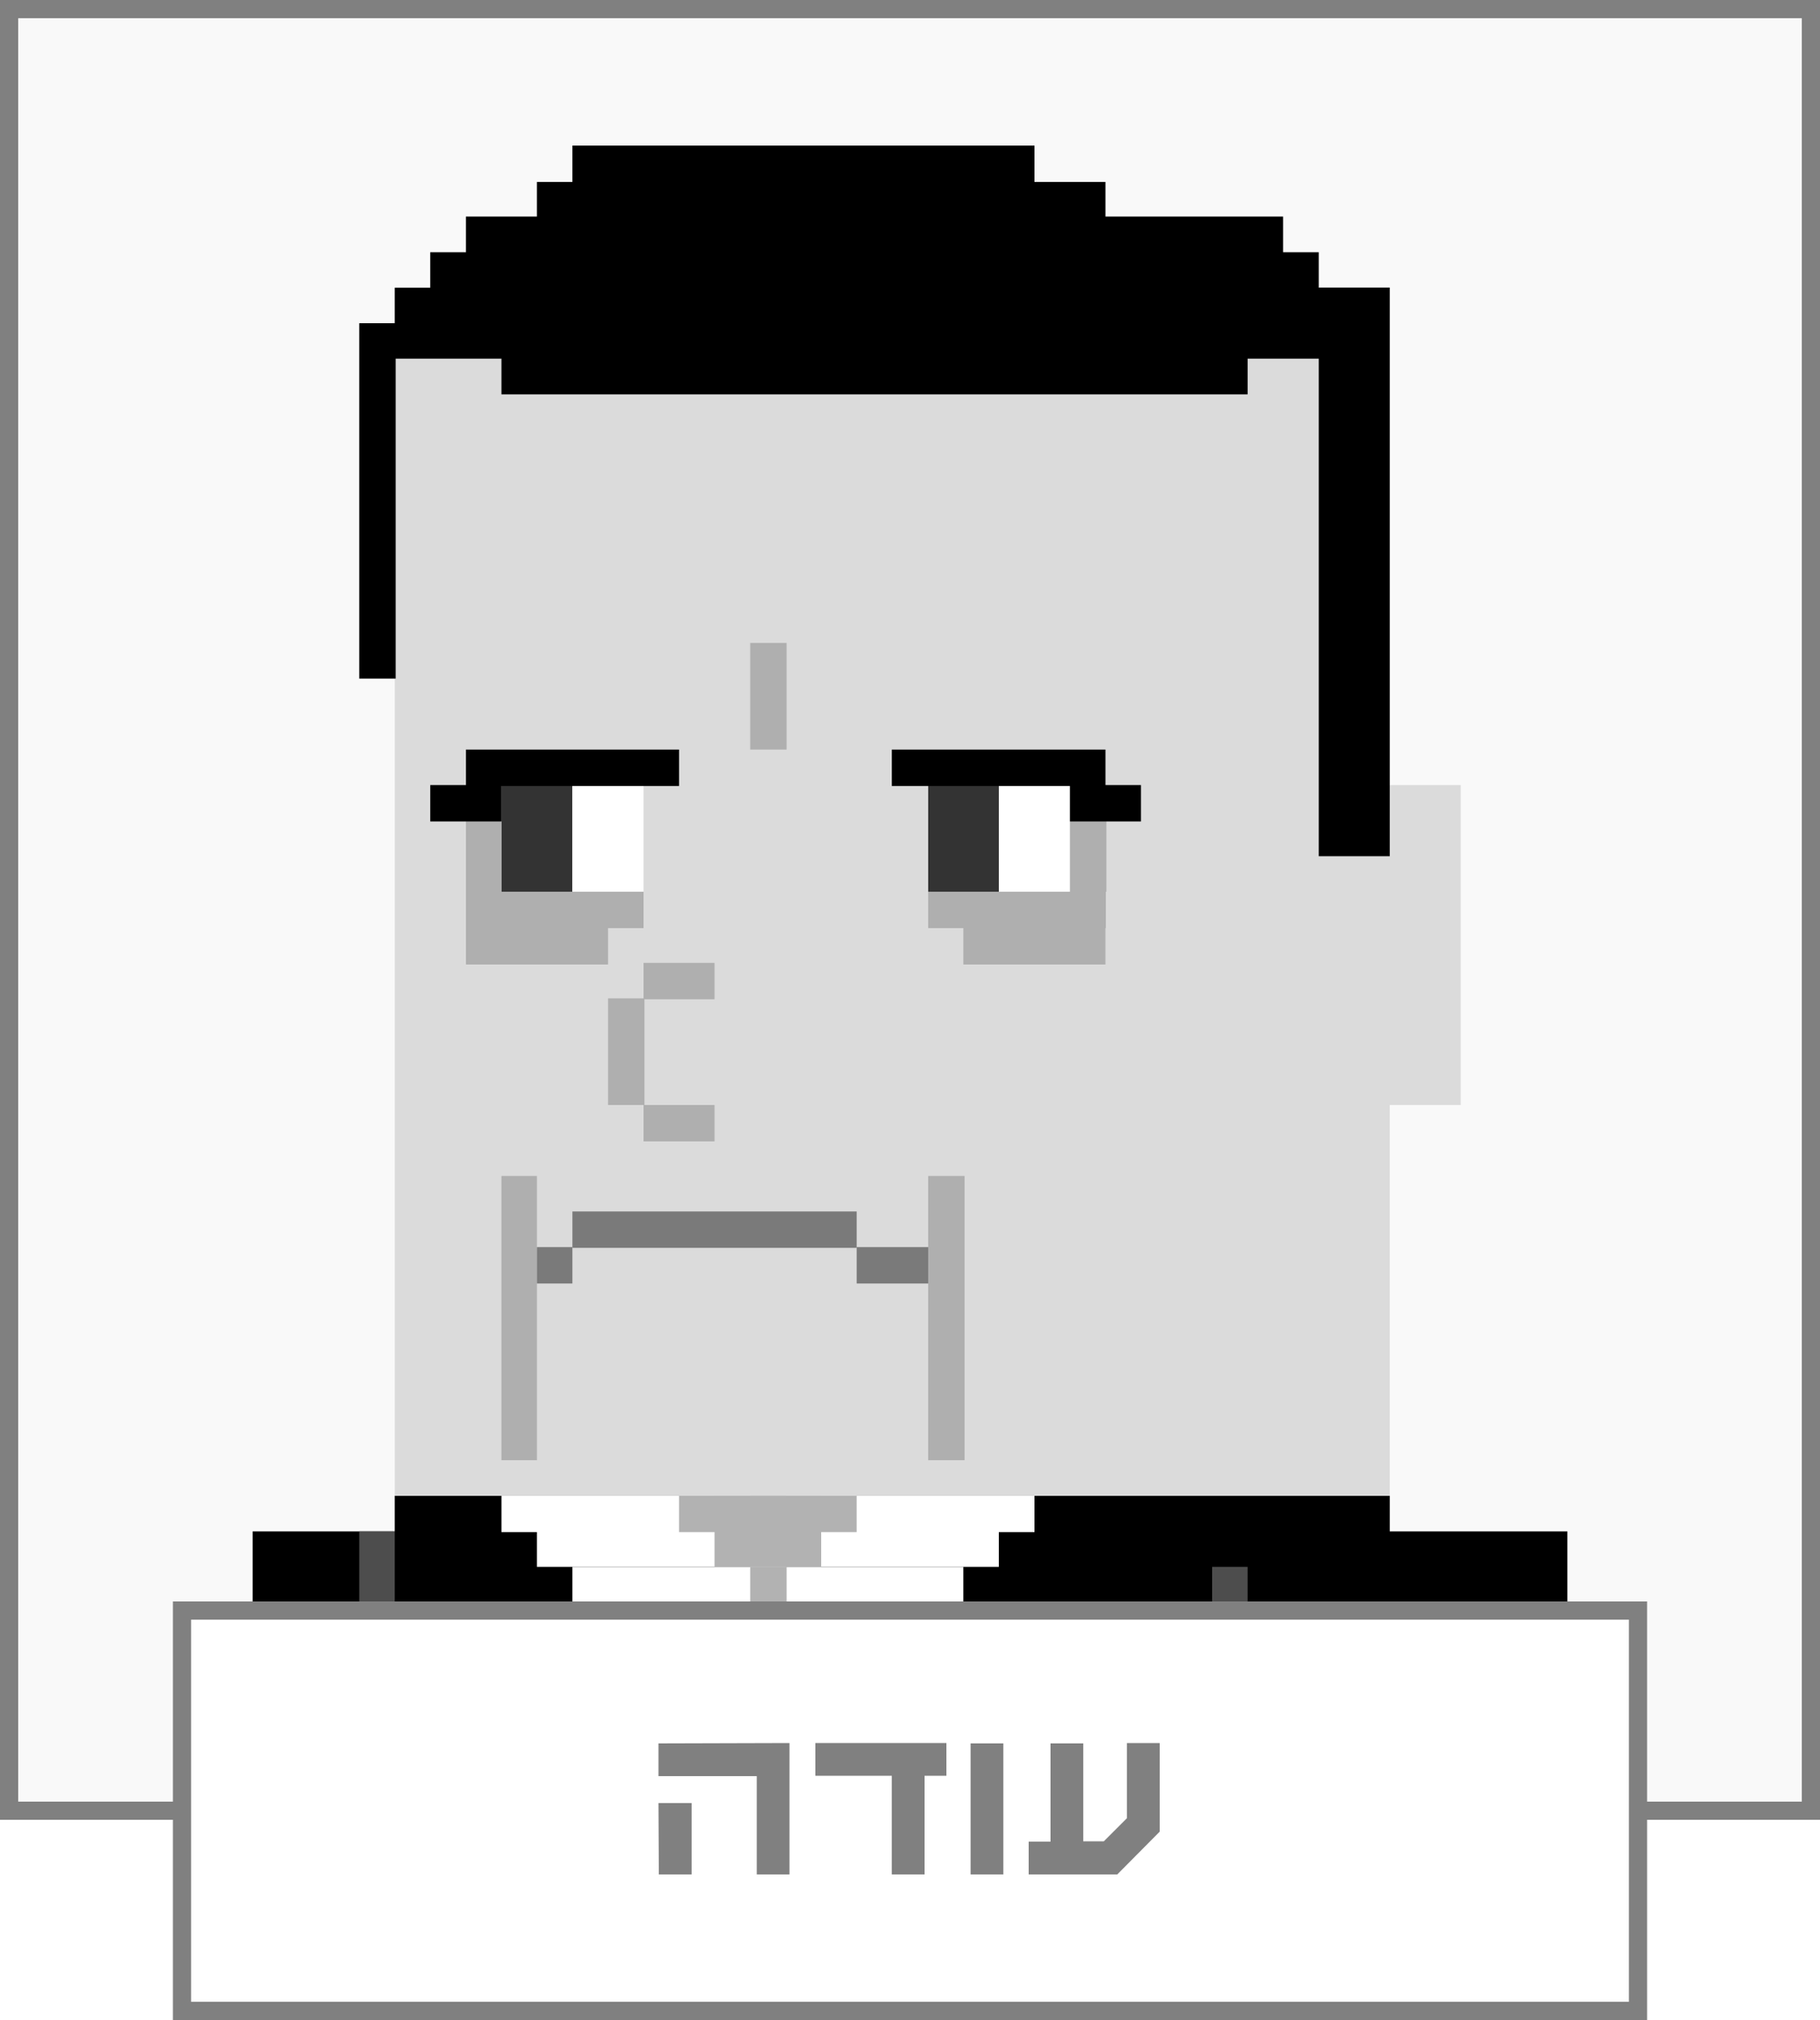 <svg xmlns="http://www.w3.org/2000/svg" viewBox="0 0 100 111"><defs><style>.cls-1{fill:#f9f9f9;}.cls-2{fill:gray;}.cls-3{fill:#4d4d4d;}.cls-4{fill:#fff;}.cls-5{fill:#b2b2b2;}.cls-6{fill:#dbdbdb;}.cls-7{fill:#afafaf;}.cls-8{fill:#333;}.cls-9{fill:#7a7a7a;}</style></defs><title>sqr-bw-uda_1</title><g id="Layer_2" data-name="Layer 2"><g id="Layer_5" data-name="Layer 5"><g id="sqr-bw-uda"><rect class="cls-1" width="100" height="100"/><path class="cls-2" d="M99,1V99H1V1H99m1-1H0V100H100V0Z"/><rect x="13.88" y="84.15" width="17.57" height="15.85"/><rect class="cls-3" x="19.74" y="84.15" width="7.81" height="15.85"/><rect x="21.69" y="82.19" width="54.67" height="17.81"/><rect class="cls-3" x="41.22" y="82.19" width="1.95" height="17.81"/><path class="cls-4" d="M29.5,84.15H54.88V86.1H29.5Z"/><path class="cls-4" d="M27.55,82.19H56.84v2H27.55Z"/><path class="cls-4" d="M31.45,86.1H52.93v2H31.45Z"/><path class="cls-4" d="M33.41,88.05H51v2H33.41Z"/><path class="cls-4" d="M35.36,90H49v2H35.36Z"/><path class="cls-4" d="M37.31,92h9.76v2H37.31Z"/><path class="cls-5" d="M37.31,90h9.76v3.91H37.31Z"/><path class="cls-5" d="M39.26,82.19h5.86V86.1H39.26Z"/><path class="cls-5" d="M41.22,86.1h2v2h-2Z"/><path class="cls-5" d="M39.26,88.05h5.86v7.81H39.26Z"/><path class="cls-5" d="M37.31,82.19h9.76v2H37.31Z"/><path class="cls-6" d="M21.69,19.71H76.36V82.19H21.69Z"/><path class="cls-6" d="M70.5,43.14h9.76V60.72H70.5Z"/><path class="cls-7" d="M41.22,35.33h2v5.86h-2Z"/><path class="cls-8" d="M51,43.14h3.9V49H51Z"/><path class="cls-7" d="M51,49h9.76v2H51Z"/><path class="cls-7" d="M52.93,51h7.81v2H52.93Z"/><path class="cls-4" d="M54.88,43.14h3.91V49H54.88Z"/><path class="cls-7" d="M58.79,43.14h2V49h-2Z"/><path d="M49,41.19H60.74v2H49Z"/><path d="M58.79,43.14h3.9v2h-3.9Z"/><path class="cls-8" d="M27.55,43.14h3.9V49h-3.9Z"/><path class="cls-7" d="M25.6,49h9.76v2H25.6Z"/><path class="cls-7" d="M25.6,51h7.81v2H25.6Z"/><path class="cls-4" d="M31.45,43.14h3.91V49H31.45Z"/><path class="cls-7" d="M25.6,43.14h1.95V49H25.6Z"/><path d="M25.6,41.19H37.31v2H25.6Z"/><path d="M23.64,43.14h3.91v2H23.64Z"/><path class="cls-7" d="M51,64.62h2V80.24H51Z"/><path class="cls-7" d="M27.55,64.62H29.5V80.24H27.55Z"/><path class="cls-9" d="M31.45,66.57H47.07v2H31.45Z"/><path class="cls-9" d="M47.07,68.53H51v2H47.07Z"/><path class="cls-9" d="M29.5,68.53h1.95v2H29.5Z"/><path class="cls-7" d="M35.36,52.91h3.9v2h-3.9Z"/><path class="cls-7" d="M35.36,60.72h3.9v2h-3.9Z"/><path class="cls-7" d="M33.41,54.86h2v5.86h-2Z"/><path d="M21.69,15.81H76.36v3.9H21.69Z"/><path d="M23.64,13.86H72.46v3.9H23.64Z"/><path d="M25.6,11.9H70.5v3.91H25.6Z"/><path d="M29.5,10H60.74v3.91H29.5Z"/><path d="M31.45,8H56.84v3.9H31.45Z"/><path d="M27.55,17.76h41v3.91h-41Z"/><path d="M72.46,15.81h3.9V47.05h-3.9Z"/><path d="M19.74,17.76h2V37.29h-2Z"/><rect class="cls-3" x="66.6" y="86.1" width="17.57" height="13.9"/><rect x="68.55" y="84.15" width="17.57" height="15.85"/><path class="cls-2" d="M99,1V99H1V1H99m1-1H0V100H100V0Z"/><rect class="cls-4" x="10" y="88.5" width="80" height="22"/><path class="cls-2" d="M90.5,111H9.5V88h81Zm-80-1h79V89h-79Z"/><path class="cls-2" d="M43.38,95.78V103h-1.8v-5.4h-5.4v-1.8Zm-7.2,3.3H38V103h-1.8Z"/><path class="cls-2" d="M49,97.58h-4.2v-1.8H52v1.8h-1.2V103H49Z"/><path class="cls-2" d="M55.13,103h-1.8v-7.2h1.8Z"/><path class="cls-2" d="M59.52,101.18h1.13l1.27-1.27V95.78h1.8v4.87L61.39,103H56.52v-1.8h1.2v-5.4h1.8Z"/></g></g></g></svg>